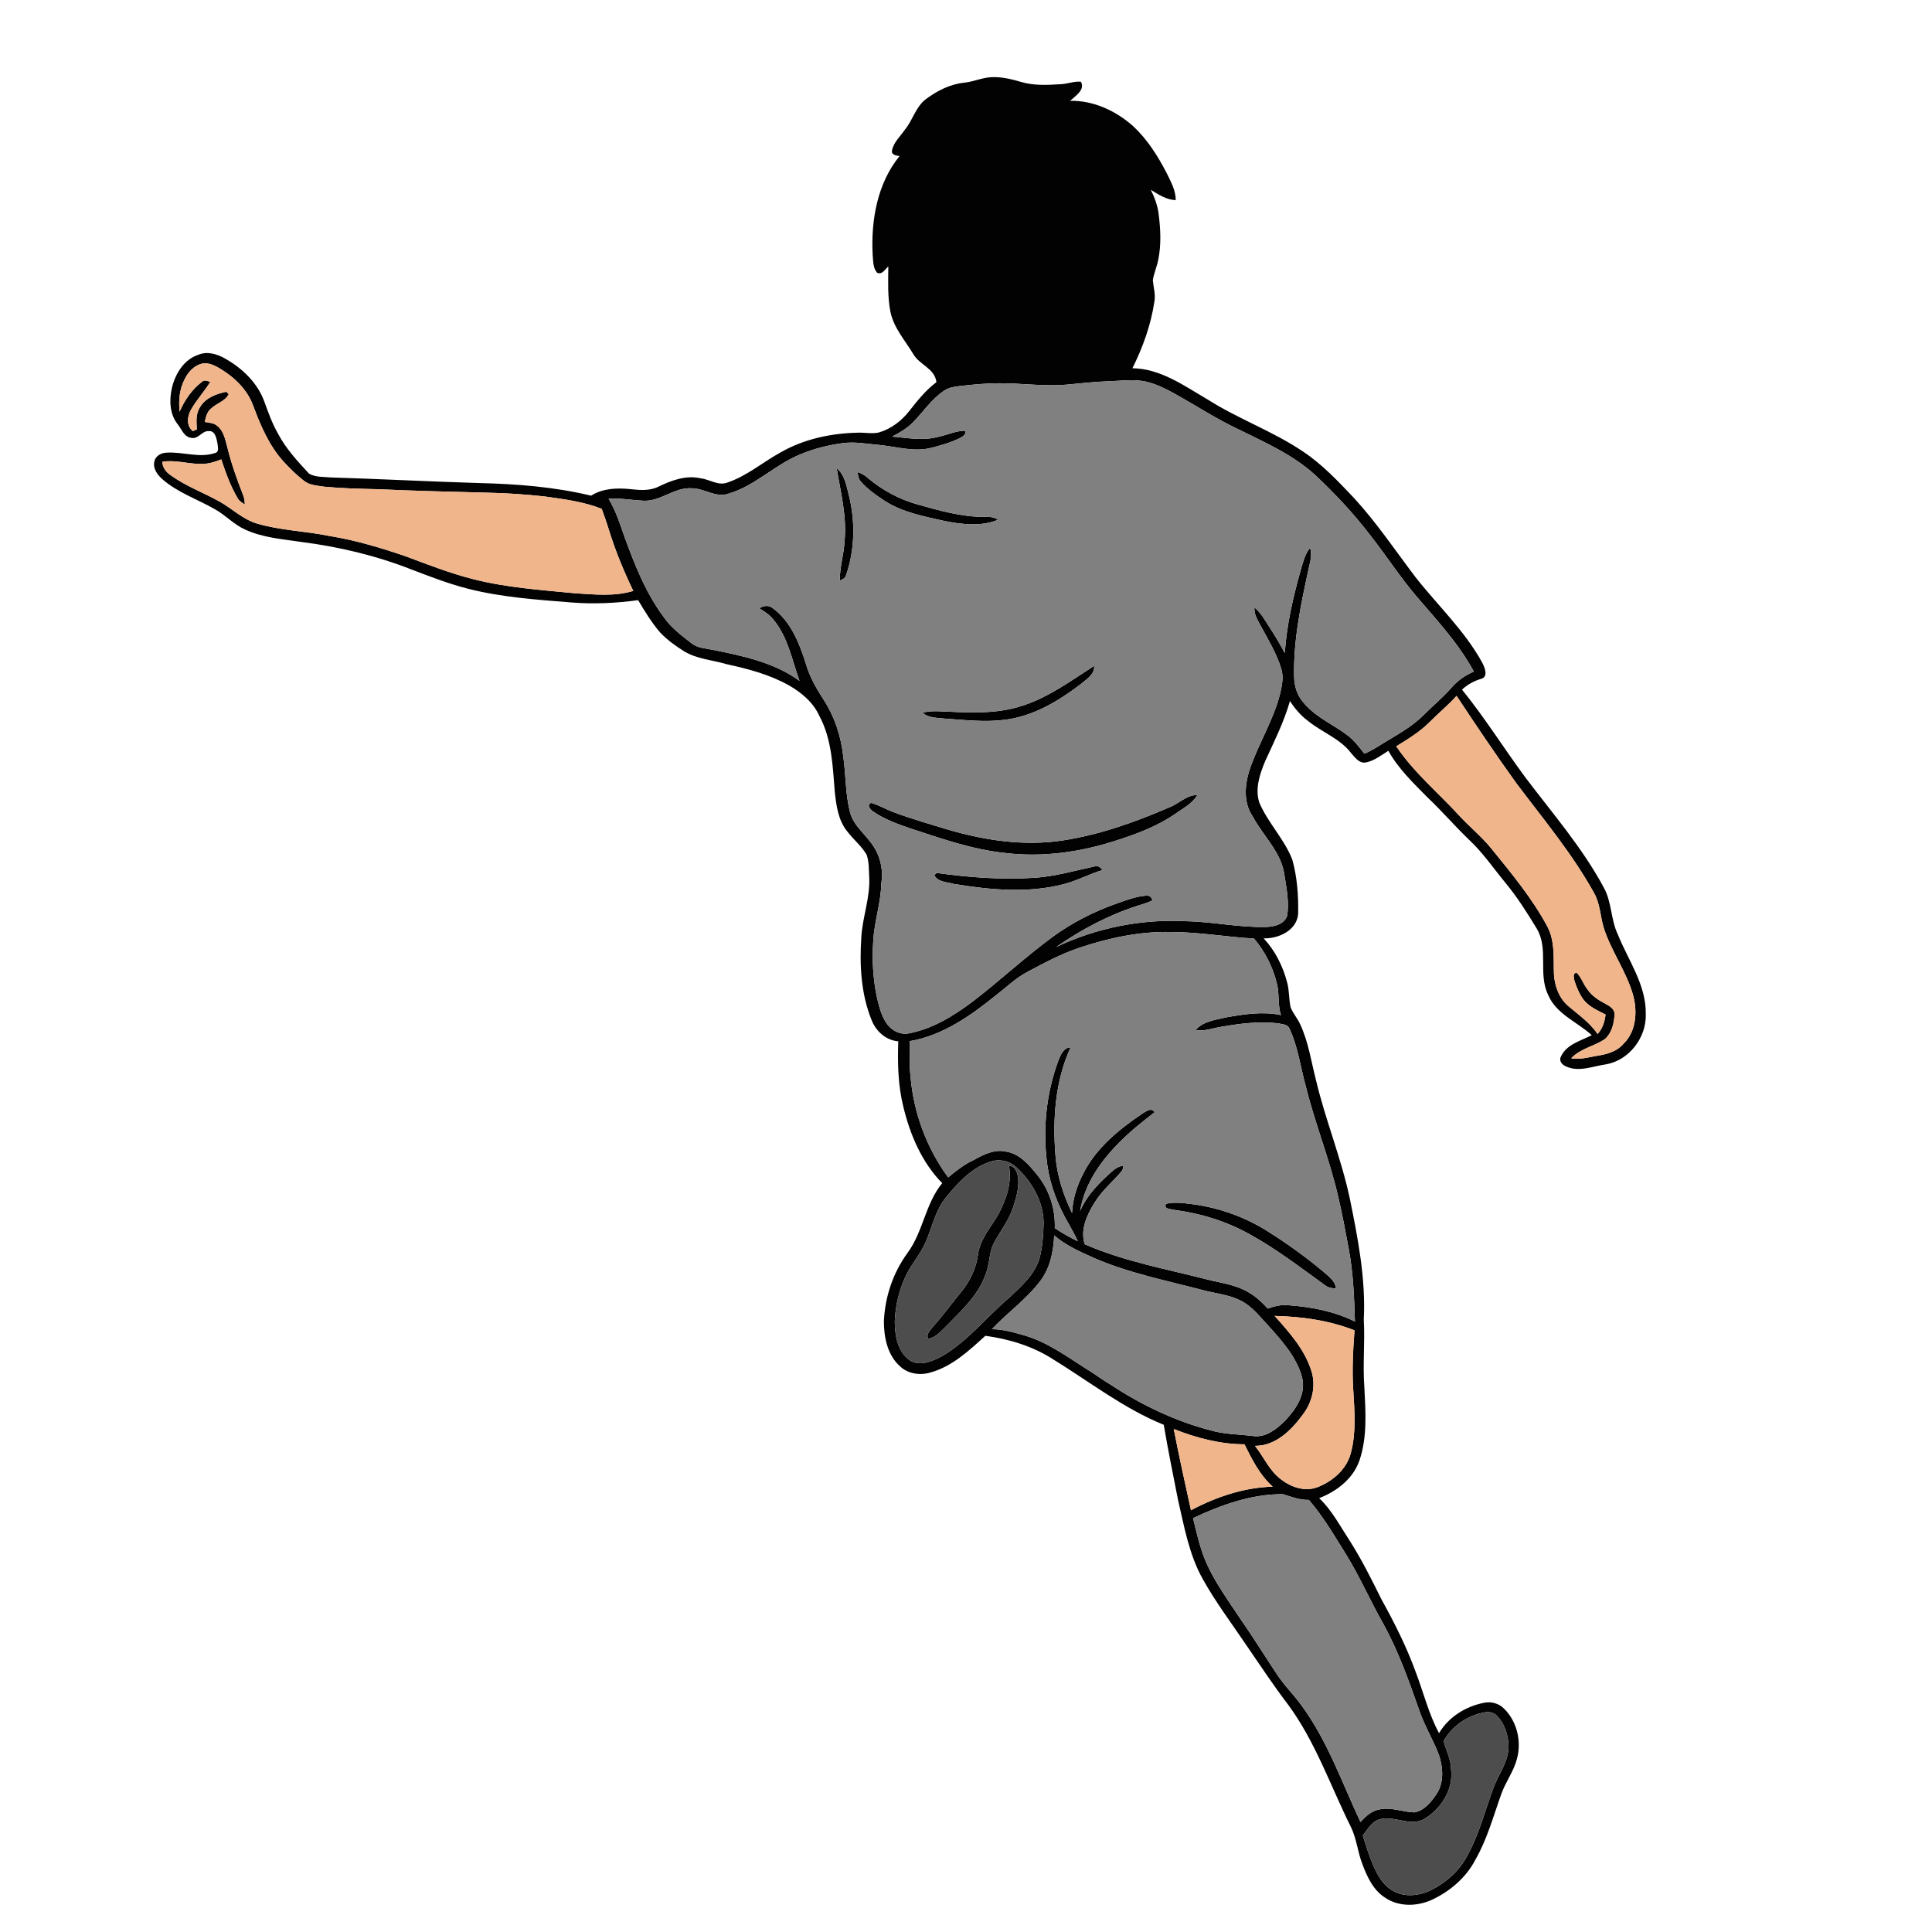 <?xml version="1.0" encoding="UTF-8" ?>
<!DOCTYPE svg PUBLIC "-//W3C//DTD SVG 1.1//EN" "http://www.w3.org/Graphics/SVG/1.1/DTD/svg11.dtd">
<svg width="1000pt" height="1000pt" viewBox="0 0 1000 1000" version="1.1" xmlns="http://www.w3.org/2000/svg">
    <g id="#020202ff">
        <path fill="#020202" opacity="1.00"
            d=" M 499.05 42.80 C 503.78 42.34 508.19 40.23 512.95 39.96 C 518.24 39.66 523.44 40.93 528.48 42.41 C 535.15 44.41 542.22 43.99 549.07 43.58 C 552.57 43.43 555.96 41.96 559.48 42.30 C 561.86 46.35 556.53 49.83 553.85 52.18 C 565.98 51.92 577.71 57.41 586.62 65.40 C 593.83 72.14 599.18 80.59 603.71 89.29 C 605.91 93.82 608.57 98.40 608.56 103.59 C 603.72 103.43 599.61 100.69 595.64 98.23 C 597.65 102.20 599.19 106.45 599.72 110.89 C 600.72 118.69 601.10 126.71 599.51 134.47 C 598.81 138.04 597.27 141.40 596.70 144.99 C 597.02 148.69 598.21 152.36 597.51 156.11 C 595.73 168.13 591.54 179.73 586.15 190.59 C 600.80 190.80 613.02 199.77 625.18 206.84 C 640.99 216.88 658.86 223.20 674.41 233.69 C 684.47 240.37 692.76 249.26 701.02 257.97 C 712.59 270.62 722.17 284.88 732.49 298.52 C 744.07 313.31 758.09 326.37 767.19 342.98 C 768.49 345.45 770.52 350.30 766.62 351.37 C 762.92 352.45 759.55 354.34 756.73 356.95 C 768.54 371.47 778.43 387.40 789.55 402.43 C 803.66 421.11 819.18 438.94 830.28 459.69 C 834.29 467.14 833.73 476.01 837.36 483.61 C 842.80 497.14 852.17 509.86 851.85 525.03 C 852.20 537.12 843.12 548.97 831.04 550.94 C 824.36 551.89 817.28 555.01 810.71 552.05 C 808.75 551.33 806.84 549.30 807.83 547.09 C 810.68 540.55 818.12 538.79 823.90 535.81 C 816.29 528.87 805.33 524.83 801.21 514.72 C 796.07 503.96 801.66 491.05 795.43 480.66 C 790.44 472.44 785.29 464.27 779.14 456.86 C 772.97 449.38 767.48 441.28 760.37 434.64 C 753.04 427.62 746.43 419.89 739.06 412.92 C 731.62 405.38 723.81 397.96 718.62 388.61 C 714.90 390.91 711.32 393.82 706.93 394.66 C 703.46 395.25 701.26 391.94 699.26 389.71 C 693.48 382.17 684.13 379.00 676.97 373.10 C 673.21 370.34 670.20 366.74 667.68 362.86 C 664.60 373.66 659.53 383.74 654.87 393.92 C 652.10 400.57 649.50 408.15 651.79 415.33 C 656.21 425.87 664.71 434.19 668.86 444.86 C 671.45 453.99 672.10 463.63 671.92 473.08 C 671.16 481.67 661.76 485.89 654.07 485.69 C 660.01 492.05 664.00 500.06 666.21 508.44 C 667.38 512.64 667.08 517.06 668.00 521.30 C 669.16 524.45 671.53 526.98 672.91 530.04 C 677.23 539.15 678.62 549.24 681.12 558.93 C 686.03 579.75 694.30 599.63 698.71 620.59 C 702.88 641.10 706.96 661.93 705.89 682.98 C 706.56 694.67 705.29 706.39 706.19 718.08 C 706.83 730.61 707.77 743.59 703.73 755.70 C 700.54 765.26 691.94 771.94 682.80 775.43 C 689.41 781.71 693.61 789.88 698.57 797.42 C 704.80 807.18 709.95 817.57 715.10 827.93 C 721.77 839.98 728.01 852.33 732.72 865.31 C 736.79 875.89 739.43 887.04 744.84 897.08 C 749.78 888.70 758.67 883.19 768.11 881.36 C 771.84 880.56 775.88 881.67 778.55 884.44 C 785.21 891.00 787.66 901.39 785.17 910.34 C 783.50 916.95 779.17 922.45 776.97 928.86 C 772.89 940.25 769.72 952.08 763.63 962.64 C 758.84 971.83 750.58 978.91 741.27 983.27 C 733.61 986.83 723.94 987.10 716.82 982.16 C 710.70 978.23 707.58 971.32 705.12 964.75 C 702.71 958.56 702.20 951.76 699.27 945.75 C 688.68 924.47 680.92 901.59 666.70 882.29 C 658.98 872.21 652.03 861.59 644.84 851.15 C 637.30 839.98 629.15 829.19 622.59 817.40 C 615.52 804.83 613.01 790.45 609.79 776.57 C 607.22 763.56 604.57 750.55 602.36 737.47 C 581.72 729.10 564.10 715.29 545.28 703.69 C 534.72 696.85 522.42 693.08 510.02 691.40 C 501.58 699.06 492.86 707.30 481.59 710.40 C 476.23 712.03 469.97 711.14 465.83 707.19 C 459.38 701.42 457.51 692.29 457.50 683.99 C 458.03 671.36 462.19 658.84 469.67 648.61 C 477.82 637.62 478.92 623.02 487.69 612.40 C 477.12 601.66 471.04 587.30 467.56 572.83 C 464.80 561.77 464.55 550.31 464.94 538.98 C 458.50 538.47 453.37 533.73 451.09 527.89 C 445.64 514.36 444.83 499.41 445.83 485.00 C 446.44 474.57 450.46 464.55 449.91 454.02 C 449.67 450.15 449.87 446.12 448.57 442.42 C 445.95 437.90 441.76 434.57 438.62 430.44 C 433.87 424.72 432.87 417.05 432.09 409.92 C 430.99 396.64 430.60 382.72 424.16 370.69 C 421.02 363.63 414.90 358.49 408.32 354.73 C 398.36 349.14 387.23 346.20 376.14 343.79 C 368.74 341.60 360.70 341.17 353.99 337.04 C 349.58 334.26 345.28 331.18 341.68 327.37 C 337.29 322.23 333.73 316.45 330.30 310.64 C 318.91 312.21 307.39 312.74 295.92 311.85 C 277.99 310.40 259.91 309.21 242.41 304.77 C 232.40 302.24 222.77 298.49 213.14 294.83 C 194.79 287.61 175.50 282.99 155.96 280.52 C 146.17 279.05 136.02 278.32 126.91 274.11 C 121.12 271.56 116.83 266.71 111.36 263.64 C 102.24 258.42 91.97 254.99 83.96 247.97 C 81.47 245.72 79.09 242.53 79.87 238.97 C 80.37 236.09 83.28 234.44 86.00 234.31 C 94.49 233.67 103.20 237.31 111.51 234.42 C 113.54 233.80 112.69 231.28 112.61 229.74 C 112.10 227.15 111.46 222.72 107.91 223.14 C 104.51 223.01 102.69 227.34 99.19 226.66 C 95.42 226.33 94.07 222.35 92.10 219.75 C 87.75 214.50 87.53 207.09 88.99 200.73 C 90.73 193.44 95.22 186.04 102.69 183.62 C 107.27 181.69 112.34 183.20 116.44 185.56 C 125.38 190.55 133.36 198.18 136.86 207.98 C 138.87 213.55 140.88 219.16 143.82 224.32 C 147.93 232.16 153.98 238.73 159.96 245.15 C 163.32 247.12 167.50 246.75 171.26 247.13 C 196.86 247.90 222.44 249.26 248.04 250.03 C 267.48 250.49 287.01 251.99 305.96 256.56 C 311.88 252.76 319.24 252.48 326.03 253.15 C 330.99 253.69 336.25 254.21 340.86 251.87 C 347.57 248.64 355.02 245.85 362.57 247.56 C 367.29 248.08 371.83 251.64 376.62 249.72 C 386.71 246.31 394.86 239.18 404.10 234.12 C 416.17 227.22 430.16 224.25 443.98 223.96 C 447.62 223.82 451.32 224.65 454.92 223.85 C 461.22 222.00 466.67 217.83 470.67 212.69 C 474.88 207.33 479.20 201.94 484.69 197.80 C 483.87 190.73 476.00 188.90 472.77 183.36 C 468.49 176.20 462.55 169.71 460.85 161.28 C 459.40 153.59 459.71 145.70 459.79 137.91 C 458.10 139.33 456.63 142.36 454.02 141.19 C 451.76 138.69 452.01 135.07 451.69 131.94 C 450.76 114.09 454.04 94.98 465.61 80.78 C 464.02 80.52 461.38 80.29 461.67 78.03 C 462.42 73.78 465.90 70.71 468.26 67.27 C 472.47 62.28 473.90 55.28 479.30 51.27 C 485.09 46.97 491.79 43.53 499.05 42.80 M 95.51 196.43 C 92.84 201.54 92.40 207.44 92.97 213.09 C 95.53 207.11 99.37 201.52 104.59 197.58 C 105.85 196.33 107.45 197.37 108.87 197.63 C 105.80 202.59 101.81 206.91 98.92 211.97 C 96.89 215.43 96.33 220.41 99.83 223.14 C 100.35 222.92 101.39 222.46 101.91 222.24 C 101.65 218.31 101.26 213.99 103.64 210.58 C 106.47 205.84 112.02 203.85 117.14 202.76 C 117.46 203.07 118.08 203.68 118.39 203.99 C 116.65 207.67 112.20 208.67 109.40 211.36 C 107.16 213.02 106.59 215.85 105.94 218.38 C 108.19 218.86 110.76 218.83 112.53 220.50 C 115.77 223.10 116.55 227.39 117.59 231.18 C 119.64 239.72 122.60 248.01 125.81 256.18 C 126.43 257.77 126.72 259.43 126.69 261.15 C 125.37 260.23 123.85 259.42 123.06 257.95 C 119.32 251.66 116.81 244.73 114.54 237.79 C 110.89 239.23 107.02 240.39 103.05 240.11 C 96.69 239.96 90.38 237.97 84.01 239.01 C 84.14 241.84 85.79 244.20 88.06 245.78 C 95.86 251.50 105.04 254.83 113.45 259.50 C 120.09 263.16 125.63 268.82 133.04 270.99 C 145.12 274.57 157.84 274.84 170.13 277.35 C 183.74 279.53 196.99 283.48 210.01 287.94 C 221.53 292.27 233.03 296.75 244.97 299.78 C 262.25 304.16 280.09 305.39 297.76 307.08 C 307.76 307.70 318.04 308.83 327.79 305.85 C 322.93 295.78 318.63 285.41 315.31 274.72 C 314.13 270.90 312.86 267.11 311.44 263.37 C 302.08 259.67 292.03 258.39 282.13 257.00 C 272.12 255.88 262.06 255.21 251.99 255.01 C 233.00 254.53 214.01 254.05 195.04 253.20 C 185.96 252.98 176.86 252.79 167.82 251.92 C 164.22 251.33 160.22 251.21 157.26 248.82 C 153.52 245.89 150.12 242.56 146.91 239.08 C 139.35 230.83 134.89 220.35 131.04 209.99 C 128.05 201.74 121.43 195.35 114.05 190.89 C 111.34 189.30 108.28 187.63 105.02 188.13 C 100.63 188.96 97.34 192.52 95.51 196.43 M 552.03 199.09 C 540.36 200.11 528.71 198.31 517.05 198.37 C 510.51 198.38 503.99 199.03 497.50 199.73 C 494.38 200.12 491.07 200.44 488.45 202.37 C 482.13 206.67 477.86 213.17 472.60 218.58 C 469.52 221.74 465.66 223.94 461.79 225.97 C 469.52 226.65 477.43 228.17 485.11 226.23 C 489.94 225.32 494.47 222.99 499.46 222.93 C 500.38 224.88 498.15 226.03 496.79 226.79 C 492.07 229.07 487.01 230.55 481.94 231.82 C 473.04 234.07 464.05 231.18 455.17 230.32 C 448.77 229.79 442.35 228.46 435.93 229.42 C 428.51 230.43 421.17 232.28 414.26 235.17 C 400.99 240.53 390.73 251.63 376.83 255.60 C 370.34 257.70 364.50 252.73 358.07 252.74 C 349.07 252.09 341.99 259.63 333.02 259.18 C 327.01 258.87 321.05 257.73 315.01 258.16 C 318.70 264.28 320.91 271.08 323.22 277.80 C 328.52 292.30 334.25 306.92 343.55 319.39 C 347.33 324.91 352.76 328.95 357.99 332.99 C 361.00 335.40 364.99 335.55 368.62 336.29 C 384.30 339.44 400.64 342.79 413.83 352.41 C 409.99 341.85 407.96 330.23 400.74 321.24 C 398.76 318.49 395.89 316.63 393.05 314.89 C 395.17 313.39 397.94 313.09 400.02 314.83 C 409.40 321.66 413.78 333.00 417.16 343.68 C 419.12 350.45 422.67 356.60 426.50 362.47 C 432.02 371.10 435.28 381.04 436.42 391.19 C 437.86 400.81 437.49 410.69 439.92 420.15 C 441.43 426.68 446.95 430.97 450.77 436.13 C 455.33 441.97 457.36 449.66 456.19 457.00 C 456.00 467.13 452.56 476.83 452.00 486.92 C 451.31 496.96 451.88 507.12 454.06 516.95 C 455.16 521.45 456.33 526.11 459.07 529.94 C 461.48 533.31 465.73 535.61 469.94 534.95 C 482.42 532.72 493.42 525.93 503.42 518.43 C 517.53 507.62 530.54 495.42 544.87 484.89 C 554.89 477.57 566.05 471.90 577.73 467.74 C 582.74 466.02 587.77 464.00 593.11 463.60 C 594.84 463.36 596.17 464.27 596.47 466.04 C 594.00 467.33 591.28 468.02 588.65 468.88 C 573.63 473.71 559.59 481.23 546.63 490.18 C 567.53 480.28 590.90 475.55 614.00 476.82 C 627.74 477.08 641.30 480.13 655.06 479.80 C 659.26 479.74 664.70 478.51 666.21 474.03 C 667.36 467.00 665.91 459.90 664.82 452.95 C 663.28 441.08 653.77 432.74 648.40 422.59 C 643.08 414.83 644.43 404.78 647.46 396.42 C 652.02 383.99 659.07 372.51 662.43 359.62 C 663.53 355.16 664.57 350.40 663.11 345.90 C 660.63 337.99 656.30 330.86 652.37 323.62 C 650.87 320.74 648.95 317.81 649.31 314.40 C 653.06 317.56 655.29 322.00 657.96 326.02 C 660.49 329.90 662.81 333.91 665.00 337.99 C 665.98 323.49 669.27 309.28 673.17 295.32 C 674.39 291.25 675.32 286.93 678.09 283.57 C 679.38 287.25 678.01 291.01 677.30 294.64 C 673.25 313.20 669.27 332.00 669.87 351.11 C 670.08 355.35 671.38 359.60 674.10 362.92 C 680.00 370.63 689.19 374.53 696.86 380.12 C 700.62 382.78 703.39 386.52 706.21 390.10 C 710.97 388.15 715.12 385.05 719.57 382.51 C 725.72 378.86 731.91 375.08 736.99 369.98 C 741.61 365.29 746.75 361.13 751.08 356.15 C 754.27 352.43 758.32 349.52 762.84 347.62 C 755.08 333.18 743.81 321.13 733.23 308.76 C 724.73 298.79 717.64 287.74 709.55 277.46 C 700.96 266.17 691.27 255.78 680.95 246.08 C 669.20 235.25 654.37 228.85 640.23 221.84 C 630.01 217.00 620.51 210.86 610.69 205.30 C 605.27 202.22 599.73 199.14 593.63 197.65 C 587.18 196.06 580.52 197.15 573.99 197.33 C 566.64 197.55 559.34 198.44 552.03 199.09 M 739.85 373.86 C 734.82 378.88 728.73 382.60 722.70 386.27 C 731.81 399.87 744.55 410.40 755.52 422.40 C 760.80 428.14 766.96 433.03 771.86 439.13 C 782.39 452.13 793.20 465.09 801.10 479.92 C 804.55 486.77 804.15 494.61 804.26 502.06 C 804.23 508.81 806.30 515.88 811.46 520.50 C 816.85 525.12 822.88 529.20 826.89 535.19 C 829.50 532.45 830.57 528.81 831.05 525.14 C 826.99 522.98 822.47 521.17 819.60 517.41 C 817.49 514.52 816.09 511.18 814.99 507.80 C 814.65 506.43 813.78 503.50 816.15 503.52 C 818.58 506.01 819.57 509.50 821.74 512.21 C 823.97 515.42 827.27 517.63 830.69 519.40 C 832.91 520.62 835.81 522.11 835.66 525.09 C 835.50 529.62 834.26 534.59 830.80 537.75 C 825.25 541.59 817.95 542.68 813.24 547.79 C 817.48 548.48 821.67 547.42 825.81 546.61 C 831.06 545.86 836.68 544.52 840.28 540.30 C 846.87 533.95 847.58 523.80 845.37 515.39 C 841.95 502.93 833.90 492.37 830.04 480.07 C 828.26 474.09 828.20 467.58 825.01 462.07 C 813.72 441.71 798.68 423.82 784.76 405.27 C 774.12 390.48 763.95 375.36 753.91 360.17 C 749.54 365.06 744.44 369.19 739.85 373.86 M 558.47 490.63 C 549.02 493.85 540.16 498.53 531.41 503.27 C 525.67 506.33 521.02 510.93 515.90 514.85 C 502.61 525.61 488.02 536.02 470.77 538.92 C 470.99 544.96 470.61 551.03 471.27 557.06 C 472.84 575.88 479.58 594.19 490.77 609.42 C 494.92 605.97 499.19 602.58 504.14 600.35 C 509.14 597.53 514.84 594.69 520.74 596.06 C 527.76 597.15 532.61 602.87 536.82 608.08 C 543.11 615.76 546.33 625.76 545.96 635.66 C 549.76 638.22 553.73 640.52 557.88 642.46 C 556.37 639.25 554.70 636.14 552.93 633.08 C 547.59 623.83 543.59 613.70 542.10 603.08 C 539.58 584.85 541.46 565.99 547.88 548.72 C 549.09 545.90 550.47 542.18 554.14 542.13 C 546.13 559.54 544.80 579.22 546.32 598.10 C 547.09 608.48 550.37 618.51 554.88 627.84 C 555.23 620.74 557.36 613.83 560.64 607.55 C 567.29 594.17 579.23 584.55 591.35 576.34 C 593.24 575.25 596.03 573.01 597.63 575.72 C 591.47 580.46 585.34 585.29 579.87 590.84 C 569.91 600.67 561.33 612.69 559.09 626.80 C 562.68 618.41 569.25 611.84 576.03 605.95 C 577.56 604.53 579.46 603.63 581.53 603.28 C 581.39 603.89 581.11 605.11 580.97 605.72 C 576.31 611.45 570.32 616.15 566.49 622.57 C 562.59 628.87 559.02 636.54 561.47 644.03 C 581.67 652.83 603.46 656.80 624.70 662.22 C 631.95 664.09 639.67 664.93 646.21 668.87 C 650.07 671.01 653.23 674.13 656.22 677.33 C 659.63 676.04 663.26 675.20 666.94 675.59 C 678.72 676.44 690.67 678.73 701.31 684.02 C 700.91 671.54 700.46 658.99 698.15 646.69 C 696.39 637.36 694.72 628.02 692.49 618.79 C 688.07 599.65 680.58 581.41 675.90 562.34 C 673.10 552.36 671.87 541.85 667.41 532.40 C 666.55 530.16 663.76 530.20 661.79 529.71 C 651.87 528.48 641.83 529.79 632.03 531.48 C 627.66 532.16 623.36 533.95 618.87 533.15 C 622.80 528.44 629.38 527.92 634.95 526.53 C 644.18 524.91 653.74 523.42 663.04 525.41 C 661.24 520.17 662.29 514.54 660.94 509.23 C 658.88 500.63 654.79 492.53 649.06 485.79 C 634.67 484.98 620.39 482.39 605.95 482.41 C 589.75 482.03 573.75 485.52 558.47 490.63 M 513.36 601.09 C 503.39 603.94 496.04 611.92 489.69 619.69 C 483.12 627.63 482.14 638.32 477.02 647.02 C 474.76 651.03 471.83 654.62 469.71 658.70 C 465.64 666.48 463.45 675.24 463.14 684.00 C 463.18 691.23 464.57 699.69 470.94 704.13 C 476.31 707.46 482.80 704.50 487.79 701.84 C 500.98 694.07 510.52 681.79 522.03 671.96 C 528.64 665.85 535.99 659.45 538.30 650.37 C 539.62 644.68 540.07 638.80 540.17 632.97 C 540.07 621.77 533.99 611.49 525.93 604.08 C 522.60 601.07 517.69 599.78 513.36 601.09 M 545.65 639.47 C 545.29 647.63 543.62 656.01 538.70 662.72 C 531.52 672.35 521.57 679.30 513.39 687.99 C 519.35 687.98 525.10 689.75 530.78 691.37 C 541.96 694.74 551.54 701.63 561.26 707.87 C 566.22 710.80 570.78 714.35 575.75 717.27 C 591.33 727.46 608.43 735.57 626.47 740.32 C 633.82 742.47 641.54 742.36 649.08 743.34 C 655.58 743.98 660.97 739.53 665.26 735.22 C 670.89 729.32 676.16 721.35 673.90 712.80 C 671.16 702.65 664.00 694.53 657.12 686.89 C 652.43 681.92 648.20 676.18 641.94 673.08 C 635.87 670.05 628.99 669.50 622.52 667.75 C 603.53 662.75 584.08 658.94 566.01 651.03 C 558.88 647.85 551.62 644.60 545.65 639.47 M 659.74 681.12 C 667.45 689.69 675.46 698.67 678.88 709.93 C 681.18 717.57 679.15 726.01 674.30 732.23 C 668.44 740.27 660.24 748.40 649.59 748.38 C 654.16 754.15 657.06 761.34 663.16 765.80 C 668.35 769.82 675.50 772.23 681.90 769.77 C 689.77 766.75 696.98 760.53 699.18 752.14 C 701.98 741.64 701.13 730.63 700.47 719.91 C 699.74 709.47 700.30 698.99 701.10 688.58 C 687.99 683.44 673.76 681.43 659.74 681.12 M 607.54 739.65 C 610.25 753.72 613.37 767.71 616.45 781.70 C 629.51 774.78 643.86 769.90 658.76 769.50 C 652.12 763.56 648.02 755.44 644.16 747.57 C 631.52 747.54 619.21 744.28 607.54 739.65 M 617.52 785.78 C 618.89 791.29 620.09 796.87 621.89 802.27 C 625.86 814.74 633.68 825.39 640.84 836.17 C 647.72 846.02 654.07 856.24 660.71 866.26 C 664.43 872.07 669.43 876.90 673.48 882.48 C 687.05 900.84 694.57 922.59 704.18 943.08 C 706.84 940.05 710.08 937.18 714.20 936.51 C 720.23 935.29 726.08 937.94 732.06 938.08 C 737.19 937.17 740.83 932.71 743.54 928.58 C 747.55 922.59 746.92 914.85 744.78 908.31 C 741.66 900.23 737.05 892.79 734.34 884.54 C 729.04 869.42 723.62 854.26 715.85 840.20 C 709.13 828.42 703.76 815.92 696.60 804.39 C 690.62 794.79 684.89 784.94 677.46 776.35 C 672.77 776.48 668.39 774.77 664.01 773.38 C 647.71 773.32 632.09 778.94 617.52 785.78 M 747.19 901.18 C 748.58 906.07 751.06 910.74 751.09 915.97 C 752.36 926.55 745.59 936.72 736.65 941.81 C 729.25 945.36 721.28 939.45 713.70 941.78 C 709.82 943.16 707.79 947.02 705.38 950.08 C 707.03 955.20 708.56 960.38 710.73 965.32 C 712.83 970.15 715.42 975.15 720.02 978.06 C 726.00 982.20 734.07 981.48 740.37 978.46 C 748.36 974.56 755.43 968.38 759.51 960.40 C 765.55 949.55 768.57 937.44 772.82 925.87 C 775.32 918.85 780.34 912.64 780.79 904.98 C 780.98 898.92 779.09 892.51 774.79 888.10 C 773.15 886.25 770.55 885.89 768.24 886.37 C 759.54 887.93 751.51 893.43 747.19 901.18 Z" />
        <path fill="#020202" opacity="1.00"
            d=" M 433.06 242.31 C 437.50 245.98 438.21 252.09 439.62 257.32 C 442.77 270.72 442.37 284.93 437.85 297.96 C 437.49 299.49 435.81 299.86 434.66 300.55 C 434.59 293.59 436.82 286.88 437.16 279.95 C 438.36 267.23 435.11 254.75 433.06 242.31 Z" />
        <path fill="#020202" opacity="1.00"
            d=" M 443.79 244.33 C 445.91 244.92 447.79 246.10 449.41 247.59 C 456.85 253.81 465.59 258.50 474.95 261.11 C 486.38 264.31 498.00 267.68 509.98 267.54 C 512.25 267.53 514.63 267.52 516.51 269.07 C 507.73 272.67 497.85 271.41 488.79 269.66 C 478.19 267.24 467.11 265.23 457.83 259.20 C 453.46 256.34 449.11 253.29 445.65 249.34 C 444.32 248.01 444.14 246.06 443.79 244.33 Z" />
        <path fill="#020202" opacity="1.00"
            d=" M 529.17 365.28 C 542.82 360.89 554.44 352.28 566.36 344.62 C 566.63 349.24 562.26 351.63 559.23 354.22 C 547.70 362.98 534.67 370.83 520.03 372.57 C 509.70 373.91 499.29 372.64 488.97 371.94 C 485.06 371.45 480.65 371.76 477.53 368.91 C 482.23 367.57 487.14 368.31 491.95 368.40 C 504.39 369.01 517.20 369.26 529.17 365.28 Z" />
        <path fill="#020202" opacity="1.00"
            d=" M 604.95 418.00 C 610.02 416.17 614.08 411.40 619.72 411.53 C 617.14 416.03 612.32 418.37 608.25 421.29 C 599.30 427.49 589.03 431.40 578.73 434.74 C 559.91 440.98 539.78 443.93 520.01 441.47 C 503.21 439.71 487.21 434.03 471.25 428.81 C 464.56 426.53 457.79 424.09 451.94 420.05 C 450.42 419.03 448.40 416.76 450.91 415.56 C 454.97 416.71 458.60 418.95 462.55 420.39 C 471.55 423.78 480.80 426.42 490.00 429.21 C 509.36 434.93 529.89 438.11 550.02 435.02 C 569.04 432.11 587.34 425.61 604.95 418.00 Z" />
        <path fill="#020202" opacity="1.00"
            d=" M 535.88 454.31 C 546.24 453.59 556.23 450.66 566.33 448.50 C 568.12 447.84 569.67 448.83 570.59 450.35 C 563.85 452.40 557.61 455.81 550.79 457.59 C 532.15 462.48 512.53 460.61 493.76 457.54 C 490.29 456.50 485.43 456.66 483.59 452.99 C 483.88 452.70 484.48 452.12 484.78 451.83 C 501.68 454.16 518.83 455.49 535.88 454.31 Z" />
        <path fill="#020202" opacity="1.00"
            d=" M 522.22 603.33 C 525.54 603.58 526.71 607.14 527.03 609.95 C 527.46 615.21 525.90 620.39 524.25 625.32 C 522.10 631.64 517.96 636.97 514.79 642.77 C 511.71 648.05 512.41 654.49 509.98 660.03 C 506.00 671.03 497.02 678.93 489.08 687.09 C 486.56 689.44 484.12 692.44 480.49 692.94 C 479.07 690.58 481.54 688.62 482.79 686.85 C 488.15 680.81 492.94 674.29 498.04 668.03 C 502.37 662.65 505.28 656.15 506.23 649.30 C 507.30 641.13 513.15 634.95 517.02 628.03 C 520.93 620.47 523.86 611.93 522.22 603.33 Z" />
        <path fill="#020202" opacity="1.00"
            d=" M 603.52 623.08 C 608.30 621.98 613.29 622.81 618.09 623.40 C 631.96 625.35 645.36 630.32 657.12 637.93 C 666.98 644.20 676.48 651.06 685.42 658.60 C 688.00 660.91 691.20 663.16 691.52 666.95 C 689.50 666.81 687.44 666.55 685.83 665.24 C 672.99 655.97 660.36 646.28 646.44 638.64 C 634.57 632.09 621.42 628.01 608.00 626.28 C 606.20 625.73 602.10 626.04 603.52 623.08 Z" />
    </g>
    <g id="#f0b58bff">
        <path fill="#f0b58b" opacity="1.00"
            d=" M 95.51 196.43 C 97.34 192.52 100.63 188.96 105.02 188.13 C 108.28 187.63 111.34 189.30 114.05 190.89 C 121.43 195.35 128.05 201.74 131.04 209.99 C 134.89 220.35 139.35 230.83 146.91 239.08 C 150.12 242.56 153.52 245.89 157.26 248.82 C 160.22 251.21 164.22 251.33 167.82 251.92 C 176.86 252.79 185.96 252.98 195.04 253.20 C 214.01 254.05 233.00 254.53 251.99 255.01 C 262.06 255.21 272.12 255.88 282.13 257.00 C 292.03 258.39 302.08 259.67 311.44 263.37 C 312.86 267.11 314.13 270.90 315.31 274.72 C 318.63 285.41 322.93 295.78 327.79 305.85 C 318.04 308.83 307.76 307.70 297.76 307.08 C 280.09 305.39 262.25 304.16 244.97 299.78 C 233.03 296.75 221.53 292.27 210.01 287.94 C 196.99 283.48 183.74 279.53 170.13 277.35 C 157.84 274.84 145.12 274.57 133.04 270.99 C 125.63 268.82 120.09 263.16 113.45 259.50 C 105.04 254.83 95.86 251.50 88.06 245.78 C 85.79 244.20 84.14 241.84 84.01 239.01 C 90.38 237.97 96.69 239.96 103.05 240.11 C 107.02 240.39 110.89 239.23 114.54 237.79 C 116.81 244.73 119.32 251.66 123.06 257.95 C 123.85 259.42 125.37 260.23 126.69 261.15 C 126.72 259.43 126.43 257.77 125.81 256.18 C 122.60 248.01 119.64 239.72 117.59 231.18 C 116.55 227.39 115.77 223.10 112.53 220.50 C 110.76 218.83 108.19 218.86 105.94 218.38 C 106.59 215.85 107.16 213.02 109.40 211.36 C 112.20 208.67 116.65 207.67 118.39 203.99 C 118.08 203.68 117.46 203.07 117.14 202.76 C 112.02 203.85 106.47 205.84 103.64 210.58 C 101.26 213.99 101.65 218.31 101.91 222.24 C 101.39 222.46 100.35 222.92 99.83 223.14 C 96.33 220.41 96.89 215.43 98.92 211.97 C 101.81 206.91 105.80 202.59 108.87 197.63 C 107.45 197.37 105.85 196.33 104.59 197.58 C 99.37 201.52 95.53 207.11 92.97 213.09 C 92.40 207.44 92.84 201.54 95.51 196.43 Z" />
        <path fill="#f0b58b" opacity="1.00"
            d=" M 739.85 373.86 C 744.44 369.19 749.54 365.06 753.91 360.17 C 763.95 375.36 774.12 390.48 784.76 405.27 C 798.68 423.82 813.72 441.71 825.01 462.07 C 828.20 467.58 828.26 474.09 830.04 480.07 C 833.90 492.37 841.95 502.93 845.37 515.39 C 847.58 523.80 846.87 533.95 840.28 540.30 C 836.68 544.52 831.06 545.86 825.81 546.61 C 821.67 547.42 817.48 548.48 813.24 547.79 C 817.95 542.68 825.25 541.59 830.80 537.75 C 834.26 534.59 835.50 529.62 835.66 525.09 C 835.81 522.11 832.91 520.62 830.69 519.40 C 827.27 517.63 823.97 515.42 821.74 512.21 C 819.57 509.50 818.58 506.01 816.15 503.52 C 813.78 503.50 814.65 506.43 814.99 507.80 C 816.09 511.18 817.49 514.52 819.60 517.41 C 822.47 521.17 826.99 522.98 831.05 525.14 C 830.57 528.81 829.50 532.45 826.89 535.19 C 822.88 529.20 816.85 525.12 811.46 520.50 C 806.30 515.88 804.23 508.81 804.26 502.06 C 804.15 494.61 804.55 486.77 801.10 479.92 C 793.20 465.09 782.39 452.13 771.86 439.13 C 766.96 433.03 760.80 428.14 755.52 422.40 C 744.55 410.40 731.81 399.87 722.70 386.27 C 728.73 382.60 734.82 378.88 739.85 373.86 Z" />
        <path fill="#f0b58b" opacity="1.00"
            d=" M 659.74 681.12 C 673.76 681.43 687.99 683.44 701.10 688.58 C 700.30 698.99 699.74 709.47 700.47 719.91 C 701.13 730.63 701.98 741.64 699.18 752.14 C 696.98 760.53 689.77 766.75 681.90 769.77 C 675.50 772.23 668.35 769.82 663.16 765.80 C 657.06 761.34 654.16 754.15 649.59 748.38 C 660.24 748.40 668.44 740.27 674.30 732.23 C 679.15 726.01 681.18 717.57 678.88 709.93 C 675.46 698.67 667.45 689.69 659.74 681.12 Z" />
        <path fill="#f0b58b" opacity="1.00"
            d=" M 607.54 739.65 C 619.21 744.28 631.52 747.54 644.16 747.57 C 648.02 755.44 652.12 763.56 658.76 769.50 C 643.86 769.90 629.51 774.78 616.45 781.70 C 613.37 767.71 610.25 753.72 607.54 739.65 Z" />
    </g>
    <g id="#f11b27ff">
        <path fill="grey" opacity="1.00"
            d=" M 552.03 199.09 C 559.34 198.44 566.64 197.55 573.99 197.33 C 580.52 197.15 587.18 196.06 593.63 197.65 C 599.73 199.14 605.27 202.22 610.69 205.30 C 620.51 210.86 630.01 217.00 640.23 221.84 C 654.37 228.85 669.20 235.25 680.95 246.08 C 691.27 255.78 700.96 266.17 709.55 277.46 C 717.64 287.74 724.73 298.79 733.23 308.76 C 743.81 321.13 755.08 333.18 762.84 347.62 C 758.32 349.52 754.27 352.43 751.08 356.15 C 746.75 361.13 741.61 365.29 736.99 369.98 C 731.91 375.08 725.72 378.86 719.57 382.51 C 715.12 385.05 710.97 388.15 706.21 390.10 C 703.39 386.52 700.62 382.78 696.86 380.12 C 689.19 374.53 680.00 370.63 674.10 362.92 C 671.38 359.60 670.08 355.35 669.87 351.11 C 669.27 332.00 673.25 313.20 677.30 294.64 C 678.01 291.01 679.38 287.25 678.09 283.57 C 675.32 286.93 674.39 291.25 673.17 295.32 C 669.27 309.28 665.98 323.49 665.00 337.99 C 662.81 333.91 660.49 329.90 657.96 326.02 C 655.29 322.00 653.06 317.56 649.31 314.40 C 648.95 317.81 650.87 320.74 652.37 323.62 C 656.30 330.86 660.63 337.99 663.11 345.90 C 664.57 350.40 663.53 355.16 662.43 359.62 C 659.07 372.51 652.02 383.99 647.46 396.42 C 644.43 404.78 643.08 414.83 648.40 422.59 C 653.77 432.74 663.28 441.08 664.82 452.95 C 665.91 459.90 667.36 467.00 666.21 474.03 C 664.70 478.51 659.26 479.74 655.06 479.80 C 641.30 480.13 627.74 477.08 614.00 476.82 C 590.90 475.55 567.53 480.28 546.63 490.18 C 559.59 481.23 573.63 473.71 588.65 468.88 C 591.28 468.02 594.00 467.33 596.47 466.04 C 596.17 464.27 594.84 463.36 593.11 463.60 C 587.77 464.00 582.74 466.02 577.73 467.74 C 566.05 471.90 554.89 477.57 544.87 484.89 C 530.54 495.42 517.53 507.62 503.42 518.43 C 493.42 525.93 482.42 532.72 469.94 534.95 C 465.73 535.61 461.48 533.31 459.07 529.94 C 456.33 526.11 455.16 521.45 454.06 516.95 C 451.88 507.12 451.31 496.96 452.00 486.92 C 452.56 476.83 456.00 467.13 456.19 457.00 C 457.36 449.66 455.33 441.97 450.77 436.13 C 446.95 430.97 441.43 426.68 439.92 420.15 C 437.49 410.69 437.86 400.81 436.42 391.19 C 435.28 381.04 432.02 371.10 426.50 362.47 C 422.67 356.60 419.12 350.45 417.16 343.68 C 413.78 333.00 409.40 321.66 400.02 314.83 C 397.94 313.09 395.17 313.39 393.05 314.89 C 395.89 316.63 398.76 318.49 400.74 321.24 C 407.96 330.23 409.99 341.85 413.83 352.41 C 400.64 342.79 384.30 339.44 368.62 336.29 C 364.99 335.55 361.00 335.40 357.99 332.99 C 352.76 328.95 347.33 324.91 343.55 319.39 C 334.25 306.92 328.52 292.30 323.22 277.80 C 320.91 271.08 318.70 264.28 315.01 258.16 C 321.05 257.73 327.01 258.87 333.02 259.18 C 341.99 259.63 349.07 252.09 358.07 252.74 C 364.50 252.73 370.34 257.70 376.83 255.60 C 390.73 251.63 400.99 240.53 414.26 235.17 C 421.17 232.28 428.51 230.43 435.93 229.42 C 442.35 228.46 448.77 229.79 455.17 230.32 C 464.05 231.18 473.04 234.07 481.94 231.82 C 487.01 230.55 492.07 229.07 496.79 226.79 C 498.15 226.03 500.38 224.88 499.46 222.93 C 494.47 222.99 489.94 225.32 485.11 226.23 C 477.43 228.17 469.52 226.65 461.79 225.97 C 465.66 223.94 469.52 221.74 472.60 218.58 C 477.86 213.17 482.13 206.67 488.45 202.37 C 491.07 200.44 494.38 200.12 497.50 199.73 C 503.99 199.03 510.51 198.38 517.05 198.37 C 528.71 198.31 540.36 200.11 552.03 199.09 M 433.06 242.31 C 435.11 254.75 438.36 267.23 437.16 279.95 C 436.82 286.88 434.59 293.59 434.66 300.55 C 435.81 299.86 437.49 299.49 437.85 297.96 C 442.37 284.93 442.77 270.72 439.62 257.32 C 438.21 252.09 437.50 245.98 433.06 242.31 M 443.79 244.33 C 444.14 246.06 444.32 248.01 445.65 249.34 C 449.11 253.29 453.46 256.34 457.83 259.20 C 467.11 265.23 478.19 267.24 488.79 269.66 C 497.85 271.41 507.73 272.67 516.51 269.07 C 514.63 267.52 512.25 267.53 509.98 267.54 C 498.00 267.68 486.38 264.31 474.95 261.11 C 465.59 258.50 456.85 253.81 449.41 247.59 C 447.79 246.10 445.91 244.92 443.79 244.33 M 529.17 365.28 C 517.20 369.26 504.39 369.01 491.95 368.40 C 487.14 368.31 482.23 367.57 477.53 368.91 C 480.65 371.76 485.06 371.45 488.97 371.94 C 499.29 372.64 509.70 373.91 520.03 372.57 C 534.67 370.83 547.70 362.98 559.23 354.22 C 562.26 351.63 566.63 349.24 566.36 344.62 C 554.44 352.28 542.82 360.89 529.17 365.28 M 604.95 418.00 C 587.34 425.61 569.04 432.11 550.02 435.02 C 529.89 438.11 509.36 434.93 490.00 429.21 C 480.80 426.42 471.55 423.78 462.55 420.39 C 458.60 418.95 454.97 416.71 450.91 415.56 C 448.40 416.76 450.42 419.03 451.94 420.05 C 457.79 424.09 464.56 426.53 471.25 428.81 C 487.21 434.03 503.21 439.71 520.01 441.47 C 539.78 443.93 559.91 440.98 578.73 434.74 C 589.03 431.40 599.30 427.49 608.25 421.29 C 612.32 418.37 617.14 416.03 619.72 411.53 C 614.08 411.40 610.02 416.17 604.95 418.00 M 535.88 454.31 C 518.83 455.49 501.68 454.16 484.78 451.83 C 484.48 452.12 483.88 452.70 483.59 452.99 C 485.43 456.66 490.29 456.50 493.76 457.54 C 512.53 460.61 532.15 462.48 550.79 457.59 C 557.61 455.81 563.85 452.40 570.59 450.35 C 569.67 448.83 568.12 447.84 566.33 448.50 C 556.23 450.66 546.24 453.59 535.88 454.31 Z" />
    </g>
    <g id="#ffffffff">
        <path fill="grey" opacity="1.00"
            d=" M 558.47 490.63 C 573.75 485.52 589.75 482.03 605.95 482.41 C 620.39 482.39 634.67 484.98 649.06 485.79 C 654.79 492.53 658.88 500.63 660.94 509.23 C 662.29 514.54 661.24 520.17 663.04 525.41 C 653.74 523.42 644.18 524.91 634.95 526.53 C 629.38 527.92 622.80 528.44 618.87 533.15 C 623.36 533.95 627.66 532.16 632.03 531.48 C 641.83 529.79 651.87 528.48 661.79 529.71 C 663.76 530.20 666.55 530.16 667.41 532.40 C 671.87 541.85 673.10 552.36 675.90 562.34 C 680.58 581.41 688.07 599.65 692.49 618.79 C 694.72 628.02 696.39 637.36 698.15 646.69 C 700.46 658.99 700.91 671.54 701.31 684.02 C 690.67 678.73 678.72 676.44 666.94 675.59 C 663.26 675.20 659.63 676.04 656.22 677.33 C 653.23 674.13 650.07 671.01 646.21 668.87 C 639.67 664.93 631.95 664.09 624.70 662.22 C 603.46 656.80 581.67 652.83 561.47 644.03 C 559.02 636.54 562.59 628.87 566.49 622.57 C 570.32 616.15 576.31 611.45 580.97 605.72 C 581.11 605.11 581.39 603.89 581.53 603.28 C 579.46 603.63 577.56 604.53 576.03 605.95 C 569.25 611.84 562.68 618.41 559.09 626.80 C 561.33 612.69 569.91 600.67 579.87 590.84 C 585.34 585.29 591.47 580.46 597.63 575.72 C 596.03 573.01 593.24 575.25 591.35 576.34 C 579.23 584.55 567.29 594.17 560.64 607.55 C 557.36 613.83 555.23 620.74 554.88 627.84 C 550.37 618.51 547.09 608.48 546.32 598.10 C 544.80 579.22 546.13 559.54 554.14 542.13 C 550.47 542.18 549.09 545.90 547.88 548.72 C 541.46 565.99 539.58 584.85 542.10 603.08 C 543.59 613.70 547.59 623.83 552.93 633.08 C 554.70 636.14 556.37 639.25 557.88 642.46 C 553.73 640.52 549.76 638.22 545.96 635.66 C 546.33 625.76 543.11 615.76 536.82 608.08 C 532.61 602.87 527.76 597.15 520.74 596.06 C 514.84 594.69 509.14 597.53 504.14 600.35 C 499.19 602.58 494.92 605.97 490.77 609.42 C 479.58 594.19 472.84 575.88 471.27 557.06 C 470.61 551.03 470.99 544.96 470.77 538.92 C 488.02 536.02 502.61 525.61 515.90 514.85 C 521.02 510.93 525.67 506.33 531.41 503.27 C 540.16 498.53 549.02 493.85 558.47 490.63 M 603.52 623.08 C 602.10 626.04 606.20 625.73 608.00 626.28 C 621.42 628.01 634.57 632.09 646.44 638.64 C 660.36 646.28 672.99 655.97 685.83 665.24 C 687.44 666.55 689.50 666.81 691.52 666.95 C 691.20 663.16 688.00 660.91 685.42 658.60 C 676.48 651.06 666.98 644.20 657.12 637.93 C 645.36 630.32 631.96 625.35 618.09 623.40 C 613.29 622.81 608.30 621.98 603.52 623.08 Z" />
        <path fill="grey" opacity="1.00"
            d=" M 545.65 639.47 C 551.62 644.60 558.88 647.85 566.01 651.03 C 584.08 658.94 603.53 662.75 622.52 667.75 C 628.99 669.50 635.87 670.05 641.94 673.08 C 648.20 676.18 652.43 681.92 657.12 686.89 C 664.00 694.53 671.16 702.65 673.90 712.80 C 676.16 721.35 670.89 729.32 665.26 735.22 C 660.97 739.53 655.58 743.98 649.08 743.34 C 641.54 742.36 633.82 742.47 626.47 740.32 C 608.43 735.57 591.33 727.46 575.75 717.27 C 570.78 714.35 566.22 710.80 561.26 707.87 C 551.54 701.63 541.96 694.74 530.78 691.37 C 525.10 689.75 519.35 687.98 513.39 687.99 C 521.57 679.30 531.52 672.35 538.70 662.72 C 543.62 656.01 545.29 647.63 545.65 639.47 Z" />
        <path fill="grey" opacity="1.00"
            d=" M 617.52 785.78 C 632.09 778.94 647.71 773.32 664.01 773.38 C 668.39 774.77 672.77 776.48 677.46 776.35 C 684.89 784.94 690.62 794.79 696.60 804.39 C 703.76 815.92 709.13 828.42 715.85 840.20 C 723.62 854.26 729.04 869.42 734.34 884.54 C 737.05 892.79 741.66 900.23 744.78 908.31 C 746.92 914.85 747.55 922.59 743.54 928.58 C 740.83 932.71 737.19 937.17 732.06 938.08 C 726.08 937.94 720.23 935.29 714.20 936.51 C 710.08 937.18 706.84 940.05 704.18 943.08 C 694.57 922.59 687.05 900.84 673.48 882.48 C 669.43 876.90 664.43 872.07 660.71 866.26 C 654.07 856.24 647.72 846.02 640.84 836.17 C 633.68 825.39 625.86 814.74 621.89 802.27 C 620.09 796.87 618.89 791.29 617.52 785.78 Z" />
    </g>
    <g id="#4d4d4dff">
        <path fill="#4d4d4d" opacity="1.00"
            d=" M 513.36 601.09 C 517.69 599.78 522.60 601.07 525.93 604.08 C 533.99 611.49 540.07 621.77 540.17 632.97 C 540.07 638.80 539.62 644.68 538.30 650.37 C 535.99 659.45 528.64 665.85 522.03 671.96 C 510.52 681.79 500.98 694.07 487.79 701.84 C 482.80 704.50 476.31 707.46 470.94 704.13 C 464.57 699.69 463.18 691.23 463.14 684.00 C 463.45 675.24 465.64 666.48 469.71 658.70 C 471.83 654.62 474.76 651.03 477.02 647.02 C 482.14 638.32 483.12 627.63 489.69 619.69 C 496.04 611.92 503.39 603.94 513.36 601.09 M 522.22 603.33 C 523.86 611.93 520.93 620.47 517.02 628.03 C 513.15 634.95 507.30 641.13 506.23 649.30 C 505.28 656.15 502.37 662.65 498.04 668.03 C 492.94 674.29 488.15 680.81 482.79 686.85 C 481.54 688.62 479.07 690.58 480.49 692.94 C 484.12 692.44 486.56 689.44 489.08 687.09 C 497.02 678.93 506.00 671.03 509.98 660.03 C 512.41 654.49 511.71 648.05 514.79 642.77 C 517.96 636.97 522.10 631.64 524.25 625.32 C 525.90 620.39 527.46 615.21 527.03 609.95 C 526.71 607.14 525.54 603.58 522.22 603.33 Z" />
        <path fill="#4d4d4d" opacity="1.00"
            d=" M 747.19 901.18 C 751.51 893.43 759.54 887.93 768.24 886.37 C 770.55 885.89 773.15 886.25 774.79 888.10 C 779.09 892.51 780.98 898.92 780.79 904.98 C 780.34 912.64 775.32 918.85 772.82 925.87 C 768.57 937.44 765.55 949.55 759.51 960.40 C 755.43 968.38 748.36 974.56 740.37 978.46 C 734.07 981.48 726.00 982.20 720.02 978.06 C 715.42 975.15 712.83 970.15 710.73 965.32 C 708.56 960.38 707.03 955.20 705.38 950.08 C 707.79 947.02 709.82 943.16 713.70 941.78 C 721.28 939.45 729.25 945.36 736.65 941.81 C 745.59 936.72 752.36 926.55 751.09 915.97 C 751.06 910.74 748.58 906.07 747.19 901.18 Z" />
    </g>
</svg>